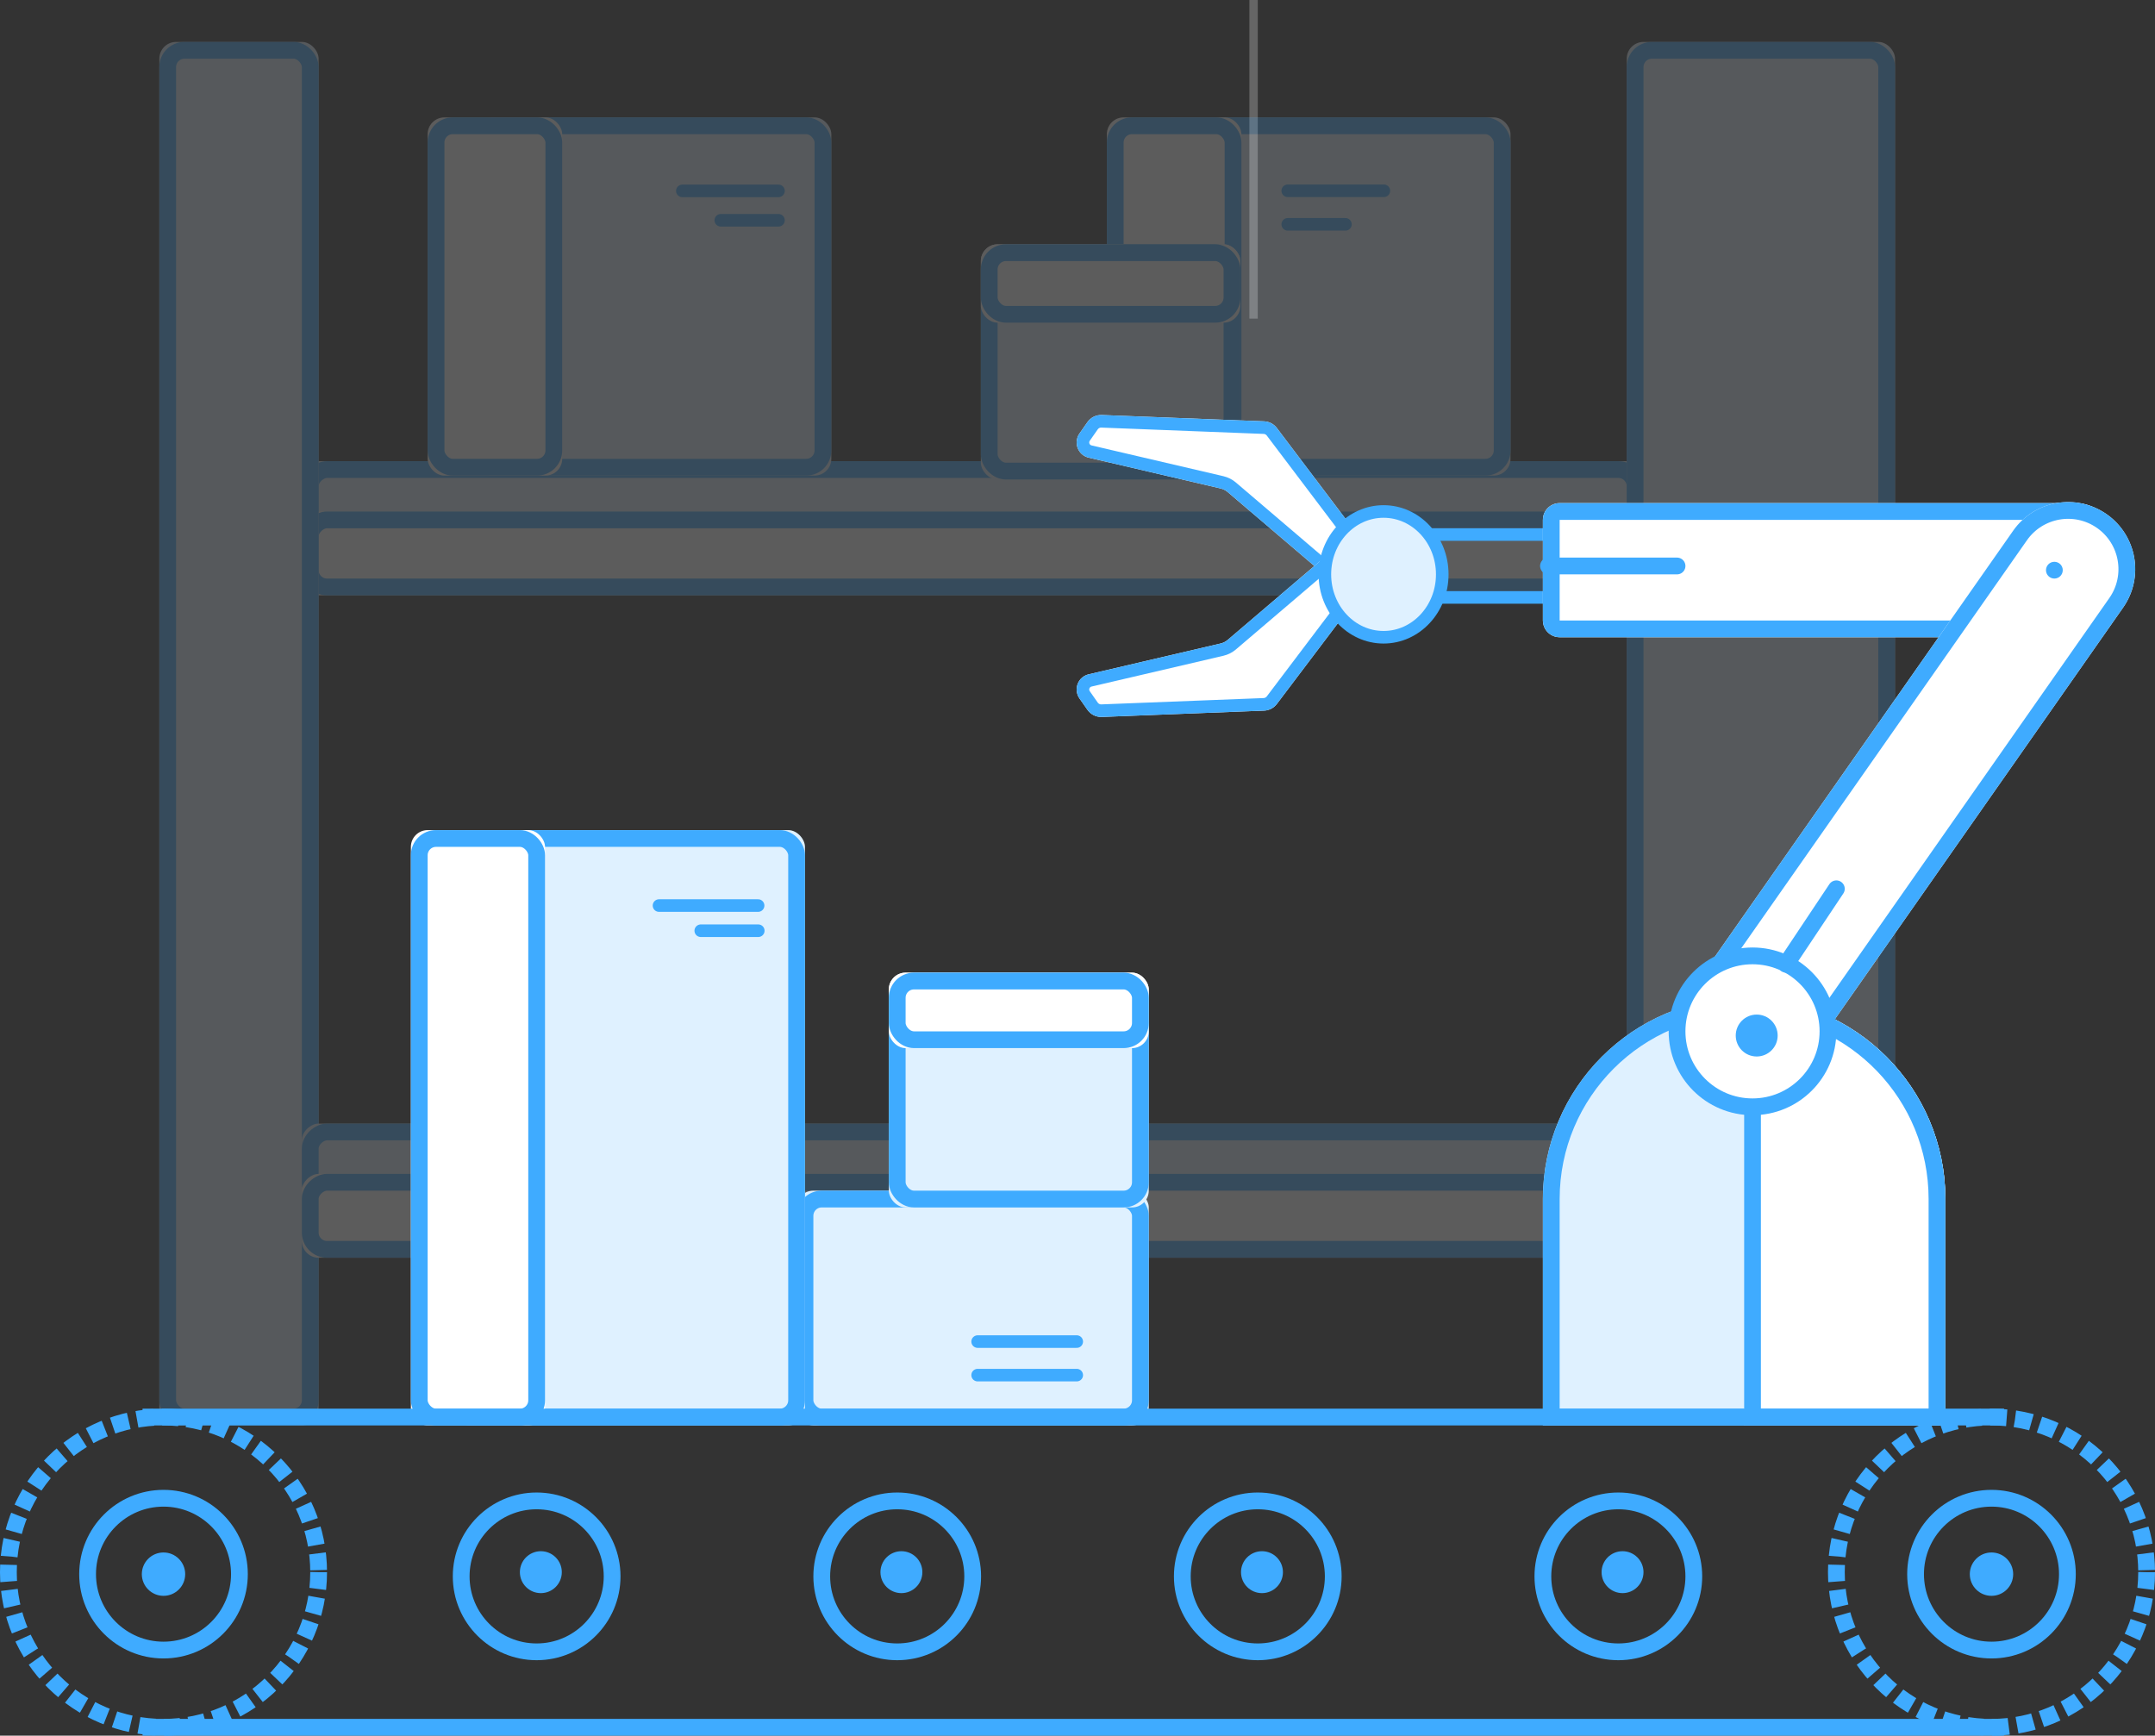 
<svg width="257px" height="207px" viewBox="0 0 257 207" version="1.1" xmlns="http://www.w3.org/2000/svg" xmlns:xlink="http://www.w3.org/1999/xlink">
    <rect x="0" y="0" width="257" height="207" fill="#333333" stroke="none"/>
    <!-- Generator: Sketch 48.1 (47250) - http://www.bohemiancoding.com/sketch -->
    <desc>Created with Sketch.</desc>
    <defs>
        <rect id="path-1" x="92" y="-25" width="10" height="160" rx="2"></rect>
        <rect id="path-2" x="92" y="-19" width="10" height="160" rx="2"></rect>
        <rect id="path-3" x="0" y="0" width="19" height="165" rx="2"></rect>
        <rect id="path-4" x="175" y="0" width="32" height="165" rx="2"></rect>
        <rect id="path-5" x="75" y="-75" width="10" height="160" rx="2"></rect>
        <rect id="path-6" x="75" y="-69" width="10" height="160" rx="2"></rect>
        <rect id="path-7" x="5.731" y="0" width="42.412" height="42.721" rx="2"></rect>
        <rect id="path-8" x="0" y="0" width="16.048" height="42.721" rx="2"></rect>
        <rect id="path-9" x="5.731" y="0" width="42.412" height="42.721" rx="2"></rect>
        <rect id="path-10" x="0" y="0" width="16.048" height="42.721" rx="2"></rect>
        <rect id="path-11" x="0.972" y="0.135" width="30.949" height="28.048" rx="2"></rect>
        <rect id="path-12" x="0.972" y="0.135" width="30.949" height="9.349" rx="2"></rect>
        <rect id="path-13" x="94" y="137" width="42" height="28" rx="2"></rect>
        <rect id="path-14" x="105" y="111" width="31" height="28" rx="2"></rect>
        <rect id="path-15" x="105" y="111" width="31" height="9" rx="2"></rect>
        <rect id="path-16" x="53" y="94" width="42" height="71" rx="2"></rect>
        <rect id="path-17" x="48" y="94" width="16" height="71" rx="2"></rect>
        <rect id="path-18" x="229" y="70" width="9" height="42" rx="4.5"></rect>
        <mask id="mask-19" maskContentUnits="userSpaceOnUse" maskUnits="objectBoundingBox" x="0" y="0" width="9" height="42" fill="white">
            <use xlink:href="#path-18"></use>
        </mask>
        <path d="M213.5,29 L220.5,29 C222.985,29 225,31.015 225,33.5 L225,95 C225,96.105 224.105,97 223,97 L211,97 C209.895,97 209,96.105 209,95 L209,33.5 C209,31.015 211.015,29 213.5,29 Z" id="path-20"></path>
        <path d="M227,49 L227,49 C231.418,49 235,52.582 235,57 L235,128 C235,129.105 234.105,130 233,130 L221,130 C219.895,130 219,129.105 219,128 L219,57 C219,52.582 222.582,49 227,49 Z" id="path-21"></path>
        <path d="M207,114 L207,114 C220.255,114 231,124.745 231,138 L231,165 L183,165 L183,138 C183,124.745 193.745,114 207,114 Z" id="path-22"></path>
        <path d="M207,114 L207,114 C220.255,114 231,124.745 231,138 L231,165 L207,165 L207,114 Z" id="path-23"></path>
        <path d="M145.08,33.999 L147.193,33.999 C148.297,33.999 149.193,34.894 149.193,35.999 C149.193,36.062 149.189,36.126 149.183,36.189 L147.718,51.515 C147.687,51.833 147.733,52.153 147.852,52.45 L153.867,67.448 C154.249,68.4 153.786,69.483 152.833,69.865 C152.613,69.953 152.379,69.999 152.141,69.999 L150.484,69.999 C149.804,69.999 149.17,69.653 148.802,69.081 L138.319,52.795 C137.995,52.291 137.914,51.668 138.098,51.097 L143.177,35.383 C143.444,34.558 144.213,33.999 145.08,33.999 Z" id="path-24"></path>
        <path d="M145.08,55.001 L147.193,55.001 C148.297,55.001 149.193,55.897 149.193,57.001 C149.193,57.065 149.189,57.129 149.183,57.192 L147.718,72.518 C147.687,72.836 147.733,73.156 147.852,73.453 L153.867,88.45 C154.249,89.403 153.786,90.486 152.833,90.868 C152.613,90.956 152.379,91.001 152.141,91.001 L150.484,91.001 C149.804,91.001 149.17,90.656 148.802,90.084 L138.319,73.798 C137.995,73.294 137.914,72.671 138.098,72.1 L143.177,56.386 C143.444,55.561 144.213,55.001 145.08,55.001 Z" id="path-25"></path>
    </defs>
    <g id="Page-1" stroke="none" stroke-width="1" fill="none" fill-rule="evenodd">
        <g id="Q3-Static" transform="translate(-346, -1325)">
            <path d="M495.5,1325.5 L495.5,1362.5" id="Line-7" stroke="#FCFCFC" opacity="0.25" stroke-linecap="square"></path>
            <g id="Group-88" transform="translate(330, 1266)">
                <g id="Group-8" transform="translate(17, 64)">
                    <g id="Group-15" transform="translate(18, 0)" opacity="0.203">
                        <g id="Group-67">
                            <g id="Rectangle-10-Copy" transform="translate(97, 55) rotate(-270) translate(-97, -55) ">
                                <use fill="#DFF1FF" fill-rule="evenodd" xlink:href="#path-1"></use>
                                <rect stroke="#3FABFF" stroke-width="2" x="93" y="-24" width="8" height="158" rx="2"></rect>
                            </g>
                            <g id="Rectangle-10-Copy" transform="translate(97, 61) rotate(-270) translate(-97, -61) ">
                                <use fill="#FFFFFF" fill-rule="evenodd" xlink:href="#path-2"></use>
                                <rect stroke="#3FABFF" stroke-width="2" x="93" y="-18" width="8" height="158" rx="2"></rect>
                            </g>
                            <g id="Group-57">
                                <g id="Rectangle-10">
                                    <use fill="#DFF1FF" fill-rule="evenodd" xlink:href="#path-3"></use>
                                    <rect stroke="#3FABFF" stroke-width="2" x="1" y="1" width="17" height="163" rx="2"></rect>
                                </g>
                                <g id="Rectangle-10-Copy">
                                    <use fill="#DFF1FF" fill-rule="evenodd" xlink:href="#path-4"></use>
                                    <rect stroke="#3FABFF" stroke-width="2" x="176" y="1" width="30" height="163" rx="2"></rect>
                                </g>
                                <g id="Group-15-Copy" transform="translate(17, 129)">
                                    <g id="Rectangle-10-Copy" transform="translate(80, 5) rotate(-270) translate(-80, -5) ">
                                        <use fill="#DFF1FF" fill-rule="evenodd" xlink:href="#path-5"></use>
                                        <rect stroke="#3FABFF" stroke-width="2" x="76" y="-74" width="8" height="158" rx="2"></rect>
                                    </g>
                                    <g id="Rectangle-10-Copy" transform="translate(80, 11) rotate(-270) translate(-80, -11) ">
                                        <use fill="#FFFFFF" fill-rule="evenodd" xlink:href="#path-6"></use>
                                        <rect stroke="#3FABFF" stroke-width="2" x="76" y="-68" width="8" height="158" rx="2"></rect>
                                    </g>
                                </g>
                                <g id="Group-48" transform="translate(32, 9)">
                                    <g id="Group-65">
                                        <g id="Rectangle-5-Copy">
                                            <use fill="#DFF1FF" fill-rule="evenodd" xlink:href="#path-7"></use>
                                            <rect stroke="#3FABFF" stroke-width="2" x="6.731" y="1" width="40.412" height="40.721" rx="2"></rect>
                                        </g>
                                        <path d="M30.376,8.765 L41.839,8.765" id="Line-4" stroke="#3FABFF" stroke-width="1.5" stroke-linecap="round"></path>
                                        <path d="M34.961,12.271 L41.839,12.271" id="Line-4" stroke="#3FABFF" stroke-width="1.5" stroke-linecap="round"></path>
                                        <g id="Rectangle-6">
                                            <use fill="#FFFFFF" fill-rule="evenodd" xlink:href="#path-8"></use>
                                            <rect stroke="#3FABFF" stroke-width="2" x="1" y="1" width="14.048" height="40.721" rx="2"></rect>
                                        </g>
                                    </g>
                                </g>
                                <g id="Group-48-Copy-2" transform="translate(113, 9)">
                                    <g id="Group-65">
                                        <g id="Rectangle-5-Copy">
                                            <use fill="#DFF1FF" fill-rule="evenodd" xlink:href="#path-9"></use>
                                            <rect stroke="#3FABFF" stroke-width="2" x="6.731" y="1" width="40.412" height="40.721" rx="2"></rect>
                                        </g>
                                        <path d="M21.573,8.753 L33.036,8.753" id="Line-4" stroke="#3FABFF" stroke-width="1.5" stroke-linecap="round"></path>
                                        <path d="M21.573,12.753 L28.451,12.753" id="Line-4" stroke="#3FABFF" stroke-width="1.5" stroke-linecap="round"></path>
                                        <g id="Rectangle-6">
                                            <use fill="#FFFFFF" fill-rule="evenodd" xlink:href="#path-10"></use>
                                            <rect stroke="#3FABFF" stroke-width="2" x="1" y="1" width="14.048" height="40.721" rx="2"></rect>
                                        </g>
                                    </g>
                                </g>
                                <g id="Group-49" transform="translate(97, 24)">
                                    <g id="Rectangle-5-Copy">
                                        <use fill="#DFF1FF" fill-rule="evenodd" xlink:href="#path-11"></use>
                                        <rect stroke="#3FABFF" stroke-width="2" x="1.972" y="1.135" width="28.949" height="26.048" rx="2"></rect>
                                    </g>
                                    <g id="Rectangle-5-Copy">
                                        <use fill="#FFFFFF" fill-rule="evenodd" xlink:href="#path-12"></use>
                                        <rect stroke="#3FABFF" stroke-width="2" x="1.972" y="1.135" width="28.949" height="7.349" rx="2"></rect>
                                    </g>
                                </g>
                            </g>
                        </g>
                    </g>
                    <g id="Rectangle-5">
                        <use fill="#DFF1FF" fill-rule="evenodd" xlink:href="#path-13"></use>
                        <rect stroke="#3FABFF" stroke-width="2" x="95" y="138" width="40" height="26" rx="2"></rect>
                    </g>
                    <g id="Rectangle-5-Copy">
                        <use fill="#DFF1FF" fill-rule="evenodd" xlink:href="#path-14"></use>
                        <rect stroke="#3FABFF" stroke-width="2" x="106" y="112" width="29" height="26" rx="2"></rect>
                    </g>
                    <g id="Rectangle-5-Copy">
                        <use fill="#FFFFFF" fill-rule="evenodd" xlink:href="#path-15"></use>
                        <rect stroke="#3FABFF" stroke-width="2" x="106" y="112" width="29" height="7" rx="2"></rect>
                    </g>
                    <g id="Rectangle-5-Copy">
                        <use fill="#DFF1FF" fill-rule="evenodd" xlink:href="#path-16"></use>
                        <rect stroke="#3FABFF" stroke-width="2" x="54" y="95" width="40" height="69" rx="2"></rect>
                    </g>
                    <path d="M77.591,103 L89.409,103" id="Line-4" stroke="#3FABFF" stroke-width="1.5" stroke-linecap="round"></path>
                    <path d="M82.571,106 L89.429,106" id="Line-4" stroke="#3FABFF" stroke-width="1.5" stroke-linecap="round"></path>
                    <g id="Rectangle-6">
                        <use fill="#FFFFFF" fill-rule="evenodd" xlink:href="#path-17"></use>
                        <rect stroke="#3FABFF" stroke-width="2" x="49" y="95" width="14" height="69" rx="2"></rect>
                    </g>
                    <path d="M115.591,159 L127.409,159" id="Line-4" stroke="#3FABFF" stroke-width="1.5" stroke-linecap="round"></path>
                    <path d="M115.591,155 L127.409,155" id="Line-4" stroke="#3FABFF" stroke-width="1.5" stroke-linecap="round"></path>
                    <g id="Group-52" transform="translate(9, 173)">
                        <circle id="Oval-9" stroke="#3FABFF" stroke-width="2" cx="9.5" cy="9.737" r="9.053"></circle>
                        <circle id="Oval-9" fill="#3FABFF" cx="9.5" cy="9.737" r="2.586"></circle>
                    </g>
                    <g id="Group-50" transform="translate(227, 173)">
                        <circle id="Oval-9" stroke="#3FABFF" stroke-width="2" cx="9.5" cy="9.737" r="9.053"></circle>
                        <circle id="Oval-9" fill="#3FABFF" cx="9.5" cy="9.737" r="2.586"></circle>
                    </g>
                    <circle id="Oval-9" stroke="#3FABFF" stroke-width="2" cx="63" cy="183" r="9"></circle>
                    <circle id="Oval-9" fill="#3FABFF" cx="63.5" cy="182.5" r="2.5"></circle>
                    <circle id="Oval-9" stroke="#3FABFF" stroke-width="2" cx="106" cy="183" r="9"></circle>
                    <circle id="Oval-9" fill="#3FABFF" cx="106.5" cy="182.5" r="2.5"></circle>
                    <circle id="Oval-9" stroke="#3FABFF" stroke-width="2" cx="149" cy="183" r="9"></circle>
                    <circle id="Oval-9" fill="#3FABFF" cx="149.5" cy="182.5" r="2.5"></circle>
                    <circle id="Oval-9" stroke="#3FABFF" stroke-width="2" cx="192" cy="183" r="9"></circle>
                    <circle id="Oval-9" fill="#3FABFF" cx="192.5" cy="182.5" r="2.5"></circle>
                    <use id="Rectangle-12" stroke="#3FABFF" mask="url(#mask-19)" stroke-width="3" fill="#FFFFFF" stroke-dasharray="3,1" transform="translate(233.5, 91) rotate(34) translate(-233.5, -91) " xlink:href="#path-18"></use>
                    <rect id="Rectangle-13" stroke="#3FABFF" stroke-width="1.5" x="163.75" y="58.75" width="24.5" height="7.5"></rect>
                    <g id="Rectangle-12" transform="translate(217, 63) rotate(90) translate(-217, -63) ">
                        <use fill="#FFFFFF" fill-rule="evenodd" xlink:href="#path-20"></use>
                        <path stroke="#3FABFF" stroke-width="2" d="M213.5,30 C211.567,30 210,31.567 210,33.5 L210,95 C210,95.552 210.448,96 211,96 L223,96 C223.552,96 224,95.552 224,95 L224,33.5 C224,31.567 222.433,30 220.5,30 L213.5,30 Z"></path>
                    </g>
                    <g id="Rectangle-12" transform="translate(227, 89.5) rotate(35) translate(-227, -89.5) ">
                        <use fill="#FFFFFF" fill-rule="evenodd" xlink:href="#path-21"></use>
                        <path stroke="#3FABFF" stroke-width="2" d="M227,50 C223.134,50 220,53.134 220,57 L220,128 C220,128.552 220.448,129 221,129 L233,129 C233.552,129 234,128.552 234,128 L234,57 C234,53.134 230.866,50 227,50 Z"></path>
                    </g>
                    <circle id="Oval-9" fill="#3FABFF" cx="205" cy="119" r="3"></circle>
                    <g id="Rectangle-11">
                        <use fill="#DFF1FF" fill-rule="evenodd" xlink:href="#path-22"></use>
                        <path stroke="#3FABFF" stroke-width="2" d="M184,164 L230,164 L230,138 C230,125.297 219.703,115 207,115 C194.297,115 184,125.297 184,138 L184,164 Z"></path>
                    </g>
                    <g id="Rectangle-11">
                        <use fill="#FFFFFF" fill-rule="evenodd" xlink:href="#path-23"></use>
                        <path stroke="#3FABFF" stroke-width="2" d="M208,115.021 L208,164 L230,164 L230,138 C230,125.633 220.239,115.545 208,115.021 Z"></path>
                    </g>
                    <circle id="Oval-9" stroke="#3FABFF" stroke-width="2" fill="#FFFFFF" cx="208" cy="118" r="9"></circle>
                    <circle id="Oval-9" fill="#3FABFF" cx="208.5" cy="118.5" r="2.5"></circle>
                    <circle id="Oval-9" fill="#3FABFF" cx="244" cy="63" r="1"></circle>
                    <path d="M183.667,62.5 L199,62.5" id="Line-11" stroke="#3FABFF" stroke-width="2" stroke-linecap="round"></path>
                    <path d="M212,110 L218,101" id="Line-11" stroke="#3FABFF" stroke-width="2" stroke-linecap="round"></path>
                    <g id="Rectangle-14" transform="translate(146.001, 51.999) rotate(125) translate(-146.001, -51.999) ">
                        <use fill="#FFFFFF" fill-rule="evenodd" xlink:href="#path-24"></use>
                        <path stroke="#3FABFF" stroke-width="1.5" d="M145.08,34.749 C144.538,34.749 144.058,35.098 143.891,35.614 L138.812,51.328 C138.696,51.685 138.747,52.074 138.95,52.389 L149.433,68.675 C149.663,69.033 150.059,69.249 150.484,69.249 L152.141,69.249 C152.283,69.249 152.423,69.222 152.554,69.169 C153.123,68.941 153.399,68.295 153.171,67.727 L147.156,52.729 C146.993,52.321 146.929,51.88 146.971,51.443 L148.437,36.118 C148.441,36.078 148.443,36.038 148.443,35.999 C148.443,35.308 147.883,34.749 147.193,34.749 L145.08,34.749 Z"></path>
                    </g>
                    <g id="Rectangle-14" transform="translate(146.001, 73.001) scale(1, -1) rotate(125) translate(-146.001, -73.001) ">
                        <use fill="#FFFFFF" fill-rule="evenodd" xlink:href="#path-25"></use>
                        <path stroke="#3FABFF" stroke-width="1.5" d="M145.08,55.751 C144.538,55.751 144.058,56.101 143.891,56.617 L138.812,72.331 C138.696,72.687 138.747,73.077 138.95,73.392 L149.433,89.678 C149.663,90.035 150.059,90.251 150.484,90.251 L152.141,90.251 C152.283,90.251 152.423,90.224 152.554,90.172 C153.123,89.944 153.399,89.298 153.171,88.73 L147.156,73.732 C146.993,73.324 146.929,72.883 146.971,72.446 L148.437,57.12 C148.441,57.081 148.443,57.041 148.443,57.001 C148.443,56.311 147.883,55.751 147.193,55.751 L145.08,55.751 Z"></path>
                    </g>
                    <ellipse id="Oval-10" stroke="#3FABFF" stroke-width="1.5" fill="#DFF1FF" cx="164" cy="63.5" rx="7" ry="7.5"></ellipse>
                    <path d="M17,164 L237,164" id="Line-12" stroke="#3FABFF" stroke-width="2" stroke-linecap="square"></path>
                    <path d="M17,201 L237,201" id="Line-12" stroke="#3FABFF" stroke-width="2" stroke-linecap="square"></path>
                    <circle id="Oval-14" stroke="#3FABFF" stroke-width="2" stroke-dasharray="2,1" cx="236.5" cy="182.5" r="18.5"></circle>
                    <circle id="Oval-14-Copy" stroke="#3FABFF" stroke-width="2" stroke-dasharray="2,1" cx="18.5" cy="182.5" r="18.5"></circle>
                </g>
            </g>
        </g>
    </g>
</svg>
